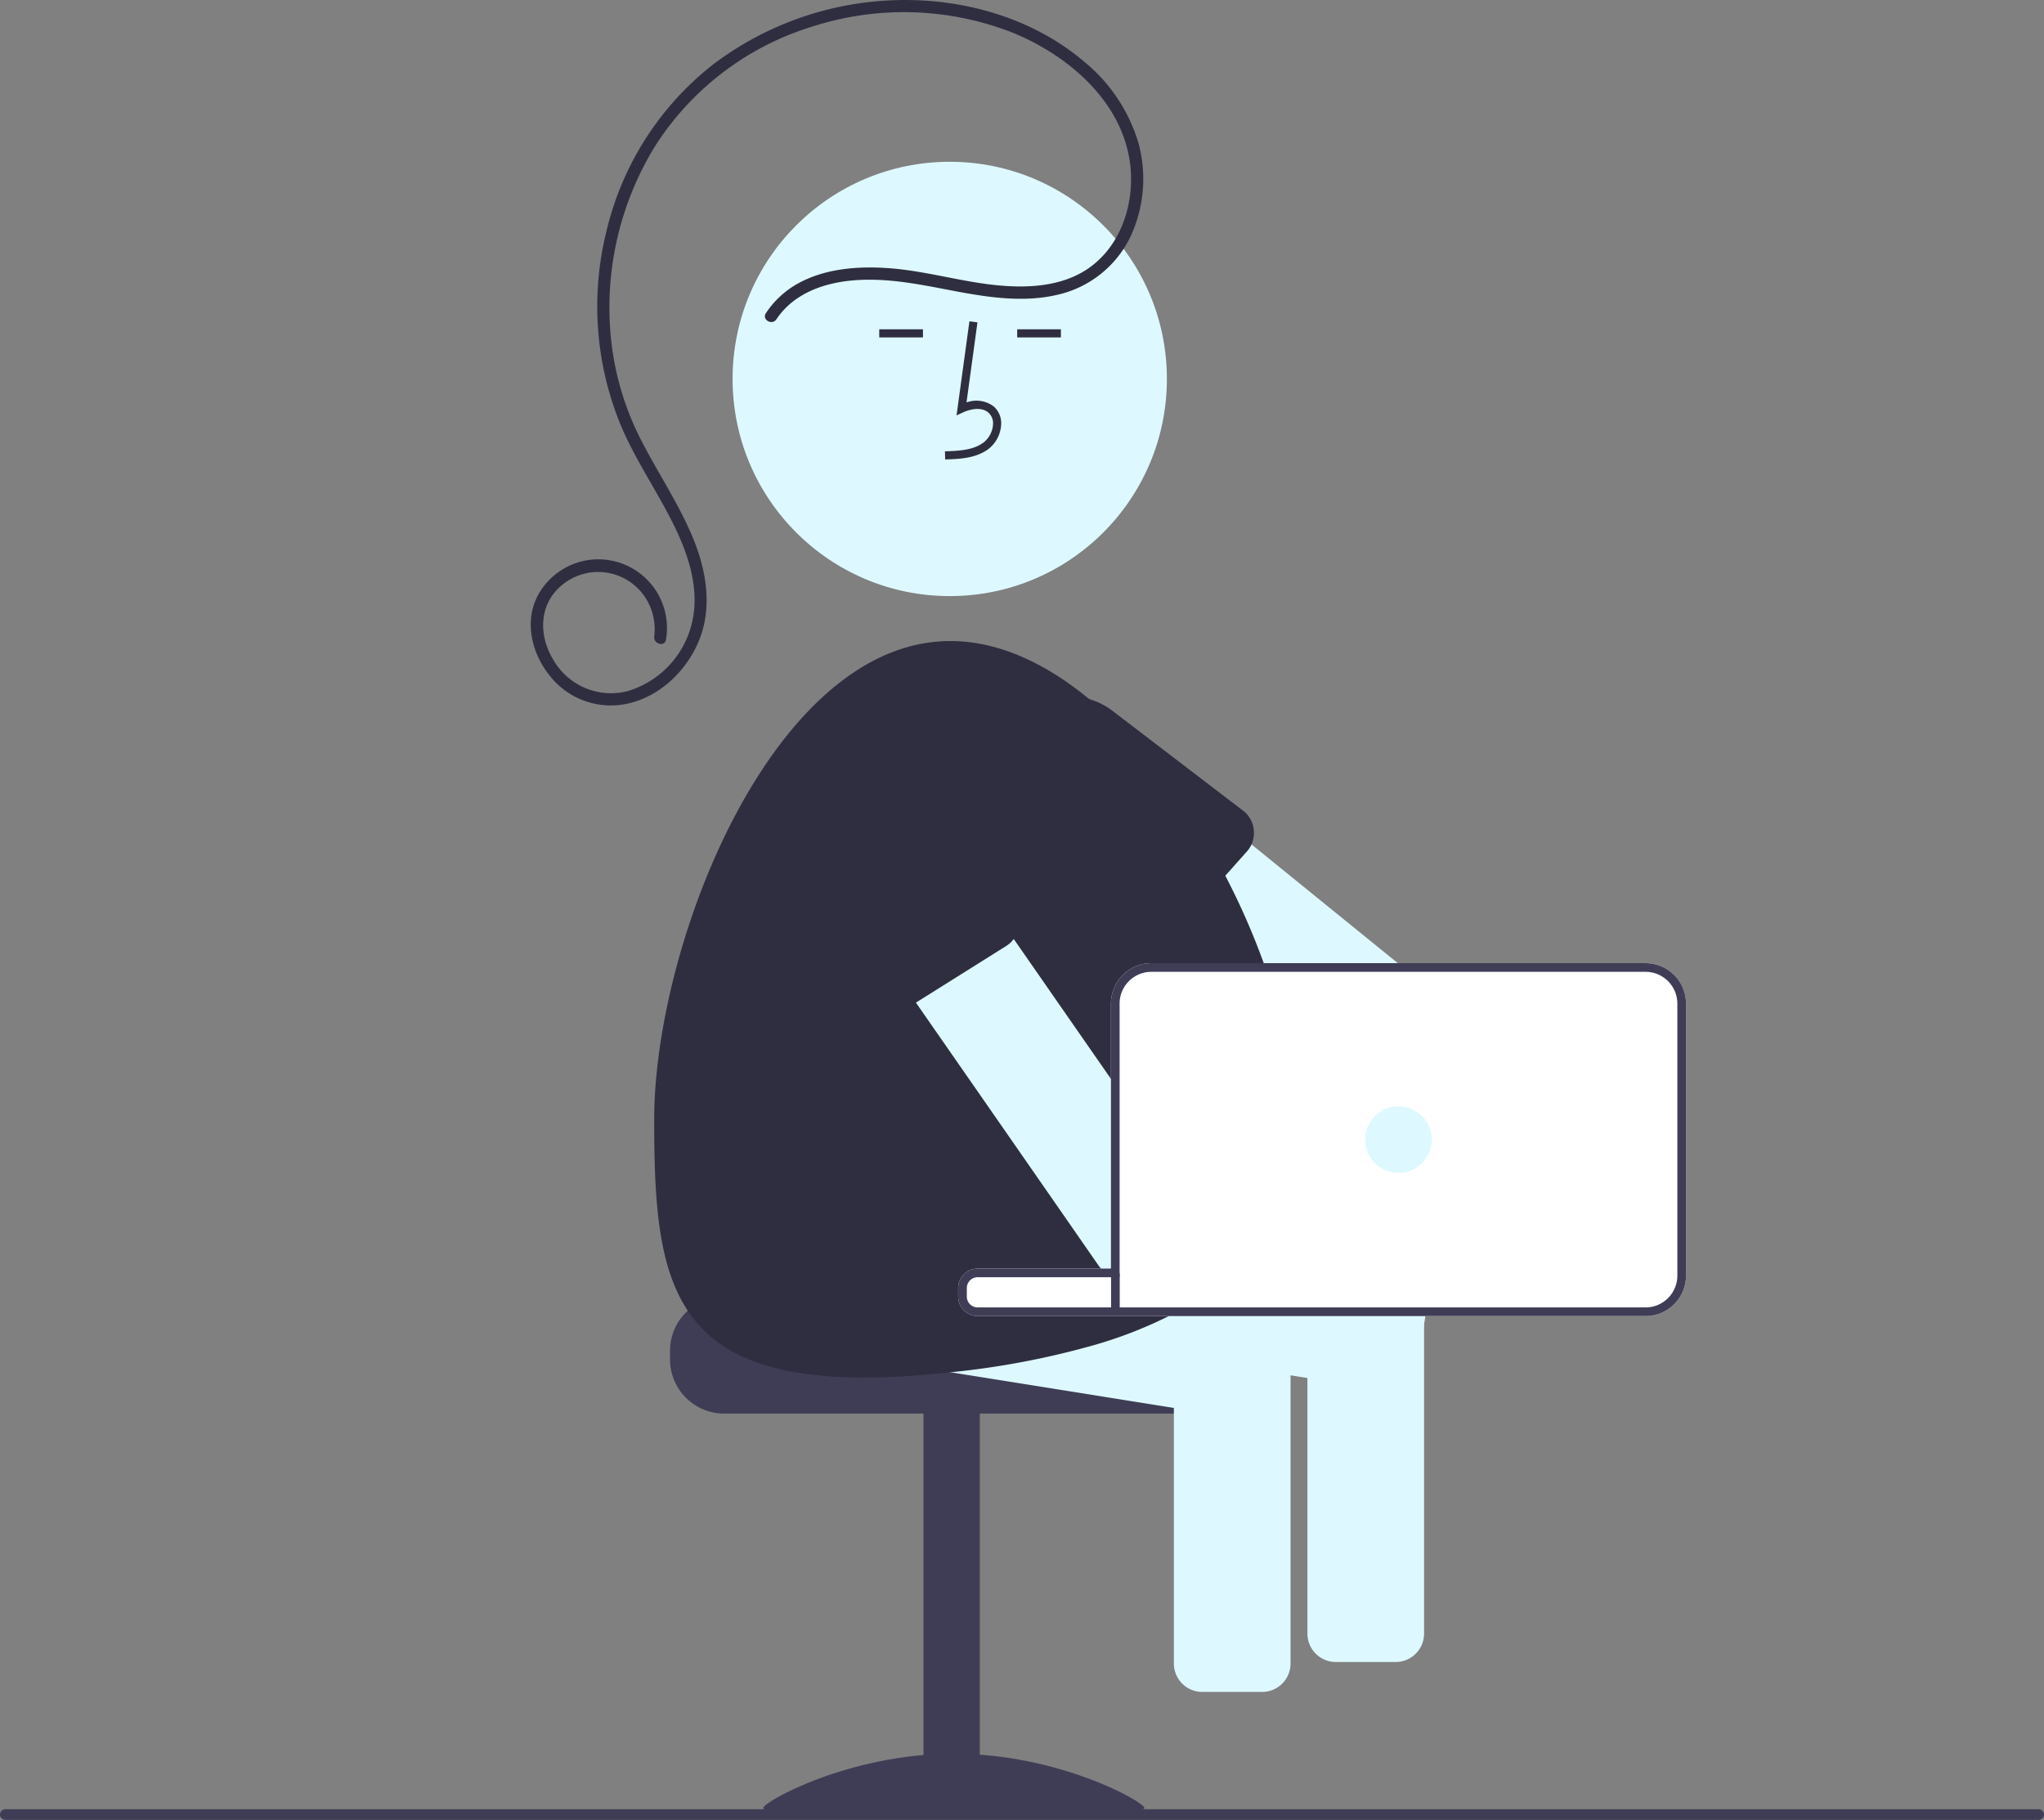 <svg xmlns="http://www.w3.org/2000/svg" width="383" height="341" viewBox="0 0 383 341"><rect x="0" y="0" width="383" height="341" fill="#808080" stroke="none"/><g transform="translate(-891.518 -494)"><path d="M290.665,675.6v1.624a10.156,10.156,0,0,0,10.148,10.148h86.052a10.151,10.151,0,0,0,10.148-10.148V675.6a10.075,10.075,0,0,0-2.355-6.494,10.439,10.439,0,0,0-1.713-1.624H348.311a2.03,2.03,0,0,1-2.03-2.03H300.812A10.162,10.162,0,0,0,290.665,675.6Z" transform="translate(726.398 71.5)" fill="#3f3d56"/><rect width="10.554" height="74.686" transform="translate(1075.112 833.151) rotate(180)" fill="#3f3d56"/><path d="M308.122,761.28c0,1.14,15.992.441,35.72.441s35.72.7,35.72-.441S363.569,751.1,343.842,751.1,308.122,760.14,308.122,761.28Z" transform="translate(726.398 71.5)" fill="#3f3d56"/><path d="M307.225,673.883l36.012,5.748,41.841,6.681,14.507,2.314a5.326,5.326,0,0,0,6.089-4.416l.658-4.108.609-3.824.5-3.15a5.266,5.266,0,0,0-1.006-4.027,5.14,5.14,0,0,0-1.973-1.624H348.311a2.03,2.03,0,0,1-2.03-2.03v-1.6a2.03,2.03,0,0,1,2.03-2.03h22.065L360.2,660.2,328.933,655.2l-18.257-2.914a5.337,5.337,0,0,0-6.1,4.424l-1.77,11.073a5.348,5.348,0,0,0,4.424,6.1Z" transform="translate(726.398 71.5)" fill="#ddf9ff"/><path d="M385.078,672.341v61.868a5.325,5.325,0,0,0,5.317,5.317h11.227a5.325,5.325,0,0,0,5.318-5.317V672.341a5.249,5.249,0,0,0-1.112-3.239,5.131,5.131,0,0,0-2.062-1.624H388.244a5.16,5.16,0,0,0-2.054,1.624,5.263,5.263,0,0,0-1.112,3.239Z" transform="translate(726.398 71.5)" fill="#ddf9ff"/><path d="M351.242,567.625a5.357,5.357,0,0,0,.422,1.6,5.242,5.242,0,0,0,1.518,1.989l.025.016,32.034,25.986.471.373,6.633,5.382,2.005,1.624h34.688l-2-1.624-27.415-22.244-18.371-14.9-14.3-11.593a5.265,5.265,0,0,0-2.939-1.169.025.025,0,0,0-.016-.008,5.4,5.4,0,0,0-.958.016,5.113,5.113,0,0,0-1.388.341,3.9,3.9,0,0,0-.861.438,5.126,5.126,0,0,0-1.323,1.161l-6.965,8.581-.105.138A5.278,5.278,0,0,0,351.242,567.625Z" transform="translate(726.398 71.5)" fill="#ddf9ff"/><path d="M353.206,571.23a13.162,13.162,0,0,0,2.59,4.083l21.326,22.909a5.317,5.317,0,0,0,7.525-.333l.593-.674.26-.292,9.214-10.334,3.962-4.449a4.673,4.673,0,0,0,.682-.909c.1-.162.187-.333.268-.5a5.385,5.385,0,0,0,.446-2.411,5.246,5.246,0,0,0-1.745-3.71l-24.728-18.9a13.244,13.244,0,0,0-9.579-2.646.026.026,0,0,0-.016-.008,13.93,13.93,0,0,0-2.241.471c-.325.089-.641.2-.966.325a13.085,13.085,0,0,0-5.4,3.816,13.255,13.255,0,0,0-2.192,13.565Z" transform="translate(726.398 71.5)" fill="#2f2e41"/><circle cx="40.689" cy="40.689" r="40.689" transform="translate(1028.789 524.315)" fill="#ddf9ff"/><path d="M332.245,668.274l15.091,2.4.341.057,22.941,3.661,14.458,2.314,21.253,3.393.609.1,3.158.5,14.507,2.314a5.326,5.326,0,0,0,6.089-4.416l1.266-7.923.5-3.15c0-.016.008-.032.008-.049h-84.16a2.03,2.03,0,0,1-2.03-2.03v-1.6a2.03,2.03,0,0,1,2.03-2.03h26.595v-8.873l-1.624-.26-8.021-1.283-29.574-4.717a5.328,5.328,0,0,0-6.1,4.416l-.658,4.1-1.112,6.982A5.332,5.332,0,0,0,332.245,668.274Z" transform="translate(726.398 71.5)" fill="#ddf9ff"/><path d="M287.7,632.327c0,33.171,3.369,53.011,55.325,47.328l.211-.024a154.268,154.268,0,0,0,27.382-5.236,81.319,81.319,0,0,0,13.509-5.293c1.023-.52,2-1.063,2.971-1.624H348.311a2.03,2.03,0,0,1-2.03-2.03v-1.6a2.03,2.03,0,0,1,2.03-2.03h26.595V610.546a5.959,5.959,0,0,1,5.951-5.951h21.635c-.187-.536-.373-1.08-.576-1.624a133,133,0,0,0-7.2-16.382,124.965,124.965,0,0,0-13.46-20.766,86.488,86.488,0,0,0-12.047-12.331c-8.143-6.722-17.008-10.878-26-10.878C310.034,542.614,287.7,599.156,287.7,632.327Z" transform="translate(726.398 71.5)" fill="#2f2e41"/><path d="M342.225,508.586l-.042-1.521c2.829-.079,5.323-.256,7.2-1.625A4.674,4.674,0,0,0,351.19,502a2.672,2.672,0,0,0-.877-2.2c-1.244-1.051-3.246-.711-4.7-.042l-1.258.577,2.413-17.631,1.506.206-2.052,15a5.367,5.367,0,0,1,5.077.731,4.16,4.16,0,0,1,1.414,3.415,6.183,6.183,0,0,1-2.433,4.617C347.869,508.428,344.74,508.515,342.225,508.586Z" transform="translate(726.398 71.5)" fill="#2f2e41"/><rect width="8.189" height="1.521" transform="translate(1082.118 555.701)" fill="#2f2e41"/><rect width="8.189" height="1.521" transform="translate(1056.269 555.701)" fill="#2f2e41"/><path d="M310.606,482.325c3.165-4.764,8.733-6.783,14.224-7.274,6.18-.553,12.152.639,18.187,1.8,6.641,1.274,13.669,2.467,20.361.855a20.072,20.072,0,0,0,13.644-11.022,25.675,25.675,0,0,0,1.495-17.12,31.12,31.12,0,0,0-10.179-15.45c-9.63-8.236-22.663-11.937-35.2-11.589a59.507,59.507,0,0,0-34.5,12.13,56.031,56.031,0,0,0-19.878,31.15,58.411,58.411,0,0,0,2.829,36.74c2.743,6.363,6.71,12.1,9.771,18.3,2.85,5.775,5.045,12.49,3.272,18.932a17.56,17.56,0,0,1-11.86,12.209,12.454,12.454,0,0,1-13.85-5.654c-2.867-4.521-2.936-10.443,1.369-14.093a10.567,10.567,0,0,1,15.244,1.521,10.877,10.877,0,0,1,2.176,7.975c-.212,1.436,1.985,2.055,2.2.606a12.866,12.866,0,0,0-23.989-8.308c-2.6,4.881-1.2,10.768,2.1,14.94a14.562,14.562,0,0,0,14.847,5.339c6-1.385,10.906-6.153,13.213-11.755,2.569-6.237,1.392-13.2-1.112-19.25-2.707-6.542-6.728-12.41-9.907-18.715a53.3,53.3,0,0,1-5.408-18.211,57.622,57.622,0,0,1,8.218-36.5,53.555,53.555,0,0,1,29.5-22.418,55.969,55.969,0,0,1,37.035.979c11.59,4.566,22.78,14.518,22.646,27.884-.057,5.709-2.177,11.532-6.55,15.34-5.226,4.551-12.5,4.94-19.073,4.23-6.612-.715-13.032-2.646-19.672-3.138-5.775-.428-12.006.017-17.163,2.886a17.161,17.161,0,0,0-5.961,5.53c-.814,1.226,1.16,2.37,1.969,1.151Z" transform="translate(726.398 71.5)" fill="#2f2e41"/><path d="M317.081,581.913a4.282,4.282,0,0,0,.219.43,4.6,4.6,0,0,0,.268.422l17.795,25.613,1.38,1.989,14.515,20.88,14,20.157,5.666,8.167a4.733,4.733,0,0,0,.512.625,5.3,5.3,0,0,0,3.32,1.624h.146V626.985l-1.624-2.338-18.209-26.205L335.517,570.3a5.328,5.328,0,0,0-7.4-1.34l-6,4.165-3.223,2.241a5.317,5.317,0,0,0-1.81,6.551Z" transform="translate(726.398 71.5)" fill="#ddf9ff"/><path d="M314.3,581.288l.8,1.615.008.008.219.43,13.046,25.9a5.336,5.336,0,0,0,7.315,1.786l.844-.528.211-.13,16.821-10.554a5.315,5.315,0,0,0,1.77-7.339l-18.477-25.052a13.28,13.28,0,0,0-16.22-4.189,13.063,13.063,0,0,0-1.8.99,13.284,13.284,0,0,0-4.538,17.064Z" transform="translate(726.398 71.5)" fill="#2f2e41"/><path d="M410.1,667.478V728.6a5.325,5.325,0,0,0,5.318,5.317h11.227a5.325,5.325,0,0,0,5.317-5.317V667.478Z" transform="translate(726.398 71.5)" fill="#ddf9ff"/><path d="M344.658,663.849v1.6a3.666,3.666,0,0,0,2.939,3.588c.113.016.227.041.341.049s.243.016.373.016H473.46a7.584,7.584,0,0,0,7.582-7.572V610.546a7.584,7.584,0,0,0-7.582-7.574h-92.6a7.583,7.583,0,0,0-7.574,7.574V660.2H348.311a3.653,3.653,0,0,0-3.653,3.653Z" transform="translate(726.398 71.5)" fill="#fff"/><path d="M344.658,663.849v1.6a3.666,3.666,0,0,0,2.939,3.588c.113.016.227.041.341.049s.243.016.373.016H473.46a7.584,7.584,0,0,0,7.582-7.572V610.546a7.584,7.584,0,0,0-7.582-7.574h-92.6a7.583,7.583,0,0,0-7.574,7.574V660.2H348.311a3.653,3.653,0,0,0-3.653,3.653Zm1.624,1.6v-1.6a2.03,2.03,0,0,1,2.03-2.03h26.595V610.546a5.959,5.959,0,0,1,5.951-5.951h92.6a5.961,5.961,0,0,1,5.959,5.951v50.982a5.961,5.961,0,0,1-5.959,5.951H348.311a2.03,2.03,0,0,1-2.029-2.029Z" transform="translate(726.398 71.5)" fill="#3f3d56"/><circle cx="6.243" cy="6.243" r="6.243" transform="translate(1147.317 701.295)" fill="#ddf9ff"/><rect width="1.624" height="7.306" transform="translate(1099.705 732.557)" fill="#3f3d56"/><path d="M547.12,763.5h-381a1,1,0,0,1,0-2h381a1,1,0,0,1,0,2Z" transform="translate(726.398 71.5)" fill="#3f3d56"/></g></svg>